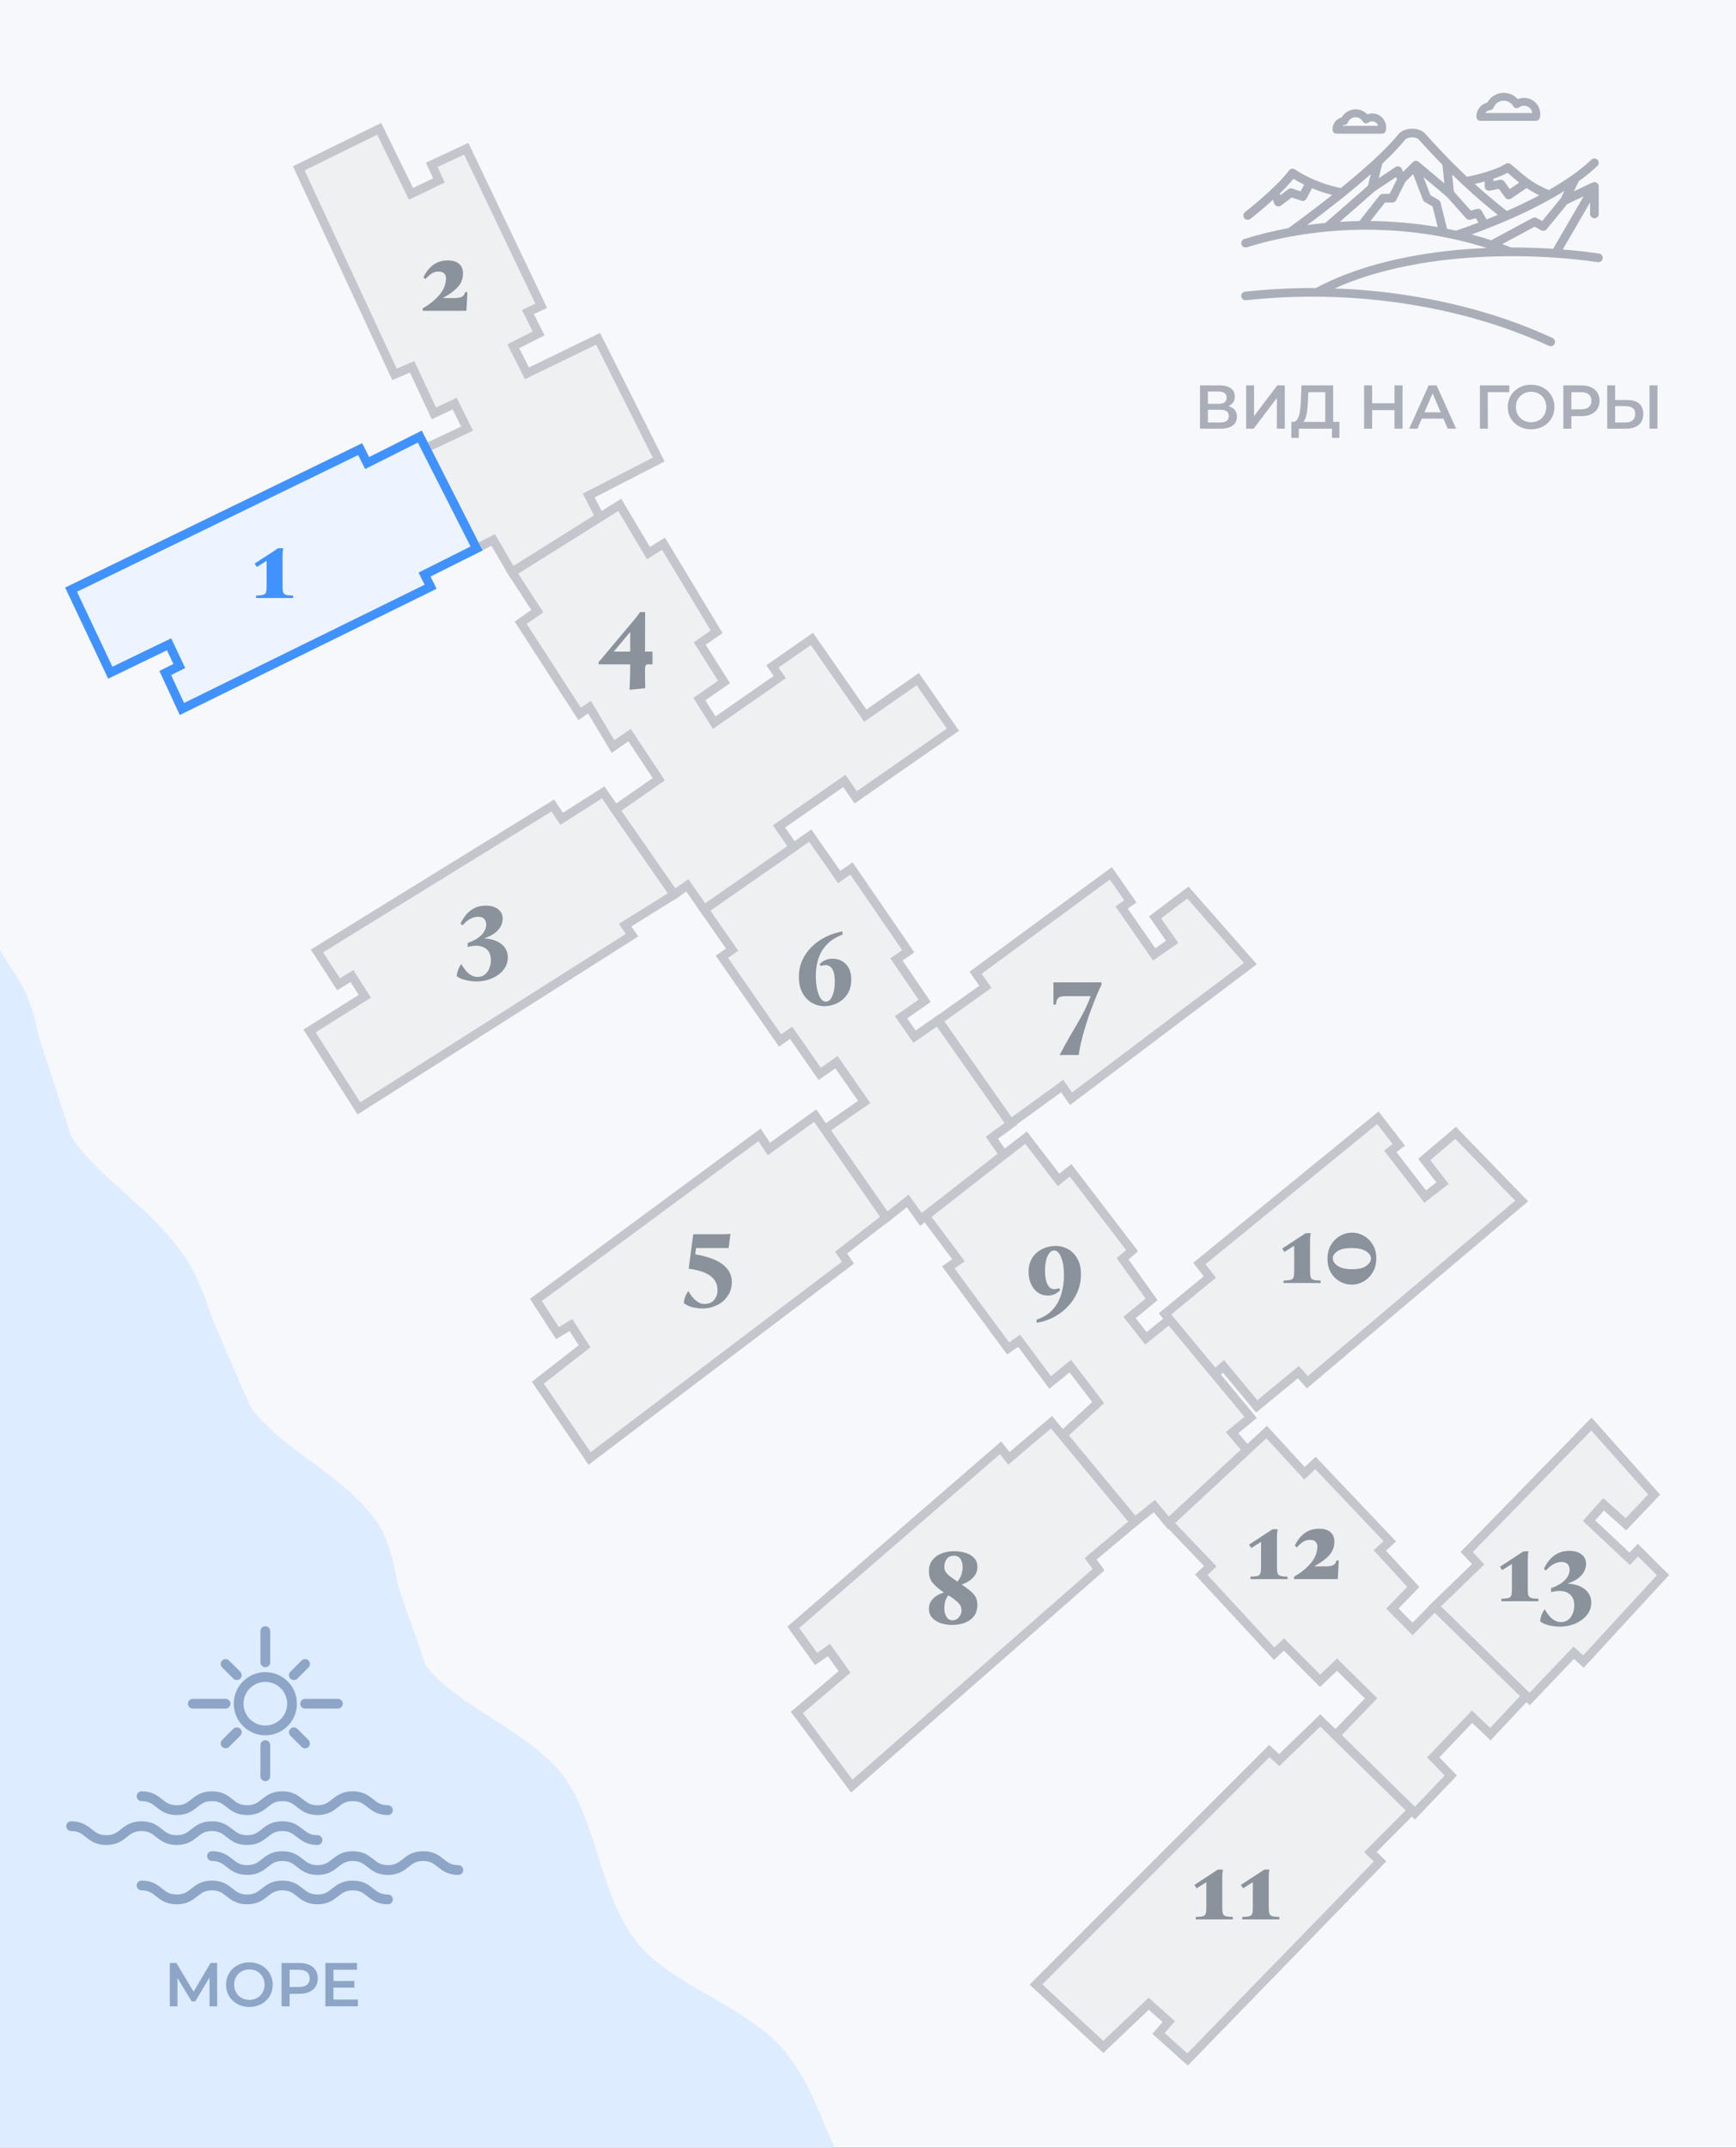 <svg width="393" height="486" viewBox="0 0 393 486" fill="none" xmlns="http://www.w3.org/2000/svg">
<rect x="0" y="0" width="393" height="486" fill="#333333" stroke="none"/>
<g clip-path="url(#clip0_2_1043)">
<rect width="393" height="486" fill="#F7F8FB"/>
<path d="M196 497H-5.063L-13 199C-13 199 -4.778 206.344 5.078 223.21C6.85 226.242 7.837 230.189 8.764 234.543L16.101 257.103C22.079 266.651 34.334 273.109 42.116 284.835C44.781 288.85 46.509 293.744 48.213 298.852L56.667 318.288C63.262 327.778 77.307 333.364 84.886 343.818C88.061 348.197 89.106 353.413 90.076 358.764L96.35 376.832C103.214 385.941 119.675 391.815 127.215 401.482C135.331 411.886 135.493 428.766 144.411 439.777C152.083 449.248 169.202 454.095 177.481 463.987C186.376 474.614 186.39 485.918 196 497Z" fill="#DDECFF"/>
<path d="M115.765 129.269L140.149 114.019L146.639 124.929L150.059 122.813L162.079 142.745L158.248 145.411L163.761 154.092L158.178 157.977L161.536 163.309L176.384 152.977L174.71 150.571L183.648 144.351L195.737 161.723L207.615 153.457L215.571 164.89L193.567 180.202L190.984 176.491L176.196 186.781L179.481 191.503L159.259 205.576L155.457 200.112L152.458 202.199L139.088 182.986L148.975 176.105L142.374 166.11L138.632 168.715L133.295 159.778L131.068 161.329L117.719 140.69L121.491 138.066L115.765 129.269Z" fill="#EFF0F2"/>
<path d="M159.259 205.575L183.283 188.857L189.813 198.24L192.605 196.297L205.463 215.029L202.79 216.889L209.169 226.245L203.825 229.965L206.883 234.36L212.228 230.64L228.684 254.096L224.381 257.224L227.047 261.054L208.352 275.739L205.337 271.533L200.525 275.323L186.597 255.309L195.476 249.13L189.215 240.132L185.414 242.777L178.945 233.483L176.451 235.219L163.267 216.273L165.583 214.661L159.259 205.575Z" fill="#EFF0F2"/>
<path d="M264.441 344.355L286.594 323.831L295.163 333.15L297.647 330.828L314.462 348.538L312.215 350.631L319.804 358.877L315.054 363.769L319.624 368.381L324.65 363.305L345.346 383.547L337.249 392.179L333.091 388.24L324.297 397.445L328.293 401.541L320.151 410.071L302.198 392.417L310.242 384.087L302.52 376.46L298.685 380.113L290.518 371.899L288.298 373.974L271.783 356.118L273.845 354.191L264.441 344.355Z" fill="#EFF0F2"/>
<path d="M209.307 274.897L232.127 257.21L239.483 266.768L242.21 264.606L256.132 282.774L253.981 284.623L260.547 293.806L255.551 297.9L259.278 302.622L264.572 298.321L282.969 320.515L278.762 323.97L282.112 327.898L264.388 344.42L261.18 340.57L256.745 344.141L240.466 324.485L248.459 317.16L242.142 308.905L237.579 312.61L230.566 303.165L228.072 304.901L214.518 286.565L216.835 284.954L209.307 274.897Z" fill="#EFF0F2"/>
<path d="M152.457 202.198L136.41 179.075L126.995 185.053L124.988 182.043L71.602 214.963L76.49 222.492L79.524 220.646L82.445 225.224L69.916 233.061L81.095 250.581L142.936 211.381L141.365 209.124L152.457 202.198Z" fill="#EFF0F2"/>
<path d="M200.445 275.338L184.398 252.214L173.921 259.769L171.79 256.581L121.172 293.921L126.059 301.451L129.093 299.603L132.18 304.42L121.607 312.66L133.319 329.808L191.816 285.485L190.246 283.229L200.445 275.338Z" fill="#EFF0F2"/>
<path d="M256.657 344.205L237.891 321.608L228.239 329.779L226.354 327.387L179.436 368.017L184.596 375.18L187.507 373.154L191.038 378.102L180.242 387.29L192.667 403.942L248.543 354.964L246.747 352.511L256.657 344.205Z" fill="#EFF0F2"/>
<path d="M298.742 389.075L319.514 409.398L310.082 418.86L312.26 420.987L268.693 465.799L262.116 459.91L264.437 457.231L259.891 453.196L249.614 462.96L234.368 448.843L287.184 396.007L289.434 398.051L298.742 389.075Z" fill="#EFF0F2"/>
<path d="M94.89 98.567L107.741 123.88L95.955 129.788L97.324 132.55L41.032 160.209L37.261 152.063L40.44 150.478L38.121 145.567L24.815 151.999L15.938 133.209L81.379 101.408L82.967 104.552L94.89 98.567Z" fill="#EFF0F2"/>
<path d="M222.916 223.073L212.19 230.714L228.593 254.031L240.306 245.527L242.31 248.407L282.906 217.82L268.766 201.744L261.341 207.352L265.206 212.905L261.137 215.736L253.76 205.135L255.749 203.75L251.327 197.396L220.705 219.896L222.916 223.073Z" fill="#EFF0F2"/>
<path d="M273.733 288.748L263.575 297.08L274.857 310.693L276.829 308.968L284.356 318.01L293.775 310.265L295.808 312.553L344.33 271.538L329.366 256.126L322.271 262.153L326.407 267.508L322.484 270.538L314.59 260.316L316.508 258.834L311.776 252.707L271.366 285.685L273.733 288.748Z" fill="#EFF0F2"/>
<path d="M356.12 373.759L346.127 384.243L324.599 363.299L334.474 353.738L331.88 350.96L360.122 322.021L374.321 337.977L367.92 344.689L362.872 340.185L359.572 343.883L368.788 352.51L370.64 350.536L376.326 356.194L358.305 375.769L356.12 373.759Z" fill="#EFF0F2"/>
<path d="M135.638 116.759L133.121 111.899L148.959 103.761L135.243 76.44L119.13 84.259L116.048 78.118L121.79 75.224L119.356 70.394L122.368 68.96L105.4 33.431L97.575 37.069L99.209 40.604L92.889 43.636L85.695 28.921L67.483 37.867L89.16 84.493L93.148 82.77L98.066 93.32L102.779 91.098L105.581 96.773L96.215 101.175L107.738 123.877L111.504 121.957L115.743 129.238L135.638 116.759Z" fill="#EFF0F2"/>
<path d="M94.89 98.567L107.741 123.88L95.955 129.788L97.324 132.55L41.032 160.209L37.261 152.063L40.44 150.478L38.121 145.567L24.815 151.999L15.938 133.208L81.379 101.408L82.967 104.552L94.89 98.567Z" fill="#EDF4FF"/>
<path d="M115.917 129.496L140.301 114.246L146.792 125.156L150.211 123.04L162.231 142.972L158.4 145.638L163.913 154.319L158.33 158.204L161.688 163.536L176.536 153.204L174.862 150.798L183.8 144.578L195.889 161.95L207.768 153.684L215.723 165.117L193.719 180.429L191.136 176.718L176.348 187.008L179.633 191.73L159.411 205.803L155.609 200.339L152.61 202.426L139.24 183.213L149.128 176.332L142.526 166.337L138.785 168.942L133.447 160.006L131.22 161.556L117.871 140.917L121.643 138.293L115.917 129.496Z" stroke="#C3C7CD" stroke-width="2"/>
<path d="M159.412 205.802L183.436 189.084L189.966 198.467L192.757 196.524L205.616 215.256L202.943 217.116L209.322 226.472L203.977 230.192L207.035 234.587L212.381 230.867L228.836 254.324L224.533 257.451L227.199 261.281L208.504 275.966L205.49 271.76L200.678 275.55L186.75 255.536L195.629 249.357L189.367 240.359L185.566 243.004L179.098 233.71L176.603 235.446L163.419 216.5L165.736 214.888L159.412 205.802Z" stroke="#C3C7CD" stroke-width="2"/>
<path d="M264.594 344.582L286.746 324.058L295.315 333.377L297.8 331.055L314.615 348.765L312.368 350.858L319.956 359.104L315.207 363.996L319.776 368.608L324.803 363.532L345.499 383.774L337.402 392.406L333.244 388.468L324.45 397.672L328.445 401.768L320.304 410.299L302.351 392.644L310.394 384.314L302.672 376.687L298.838 380.34L290.67 372.126L288.45 374.201L271.935 356.345L273.997 354.418L264.594 344.582Z" stroke="#C3C7CD" stroke-width="2"/>
<path d="M209.46 275.124L232.279 257.437L239.636 266.995L242.363 264.833L256.284 283.001L254.133 284.85L260.7 294.033L255.703 298.127L259.431 302.85L264.724 298.548L283.121 320.742L278.915 324.197L282.264 328.125L264.54 344.647L261.332 340.797L256.898 344.368L240.618 324.712L248.611 317.387L242.294 309.132L237.732 312.837L230.719 303.392L228.224 305.128L214.671 286.792L216.987 285.181L209.46 275.124Z" stroke="#C3C7CD" stroke-width="2"/>
<path d="M152.609 202.425L136.562 179.302L127.147 185.28L125.141 182.27L71.754 215.19L76.642 222.719L79.676 220.873L82.598 225.451L70.069 233.288L81.248 250.808L143.089 211.608L141.518 209.351L152.609 202.425Z" stroke="#C3C7CD" stroke-width="2"/>
<path d="M200.597 275.565L184.55 252.441L174.073 259.996L171.942 256.808L121.324 294.148L126.211 301.678L129.245 299.83L132.332 304.647L121.759 312.887L133.472 330.035L191.969 285.712L190.399 283.456L200.597 275.565Z" stroke="#C3C7CD" stroke-width="2"/>
<path d="M256.81 344.432L238.043 321.835L228.391 330.006L226.507 327.614L179.588 368.244L184.749 375.407L187.659 373.381L191.19 378.329L180.394 387.517L192.82 404.169L248.695 355.191L246.9 352.738L256.81 344.432Z" stroke="#C3C7CD" stroke-width="2"/>
<path d="M298.894 389.303L319.667 409.625L310.234 419.087L312.413 421.214L268.845 466.026L262.268 460.137L264.59 457.458L260.044 453.423L249.766 463.187L234.521 449.07L287.337 396.234L289.586 398.278L298.894 389.303Z" stroke="#C3C7CD" stroke-width="2"/>
<path d="M95.042 98.794L107.893 124.107L96.107 130.015L97.476 132.777L41.184 160.436L37.414 152.29L40.593 150.705L38.273 145.794L24.967 152.226L16.09 133.436L81.531 101.635L83.119 104.779L95.042 98.794Z" stroke="#C3C7CD" stroke-width="2"/>
<path d="M223.068 223.3L212.342 230.941L228.745 254.258L240.458 245.754L242.463 248.634L283.059 218.047L268.918 201.971L261.494 207.579L265.358 213.132L261.289 215.963L253.912 205.362L255.901 203.977L251.48 197.623L220.857 220.123L223.068 223.3Z" stroke="#C3C7CD" stroke-width="2"/>
<path d="M273.885 288.975L263.728 297.307L275.009 310.92L276.981 309.195L284.508 318.237L293.928 310.493L295.96 312.78L344.482 271.765L329.519 256.353L322.424 262.38L326.559 267.735L322.637 270.765L314.742 260.543L316.66 259.061L311.928 252.934L271.519 285.912L273.885 288.975Z" stroke="#C3C7CD" stroke-width="2"/>
<path d="M356.272 373.986L346.28 384.47L324.752 363.526L334.627 353.965L332.032 351.187L360.274 322.248L374.474 338.204L368.073 344.916L363.025 340.412L359.725 344.11L368.941 352.737L370.792 350.763L376.478 356.421L358.457 375.996L356.272 373.986Z" stroke="#C3C7CD" stroke-width="2"/>
<path d="M135.79 116.986L133.273 112.126L149.112 103.988L135.395 76.667L119.283 84.486L116.2 78.345L121.942 75.451L119.508 70.621L122.52 69.187L105.553 33.658L97.727 37.296L99.361 40.831L93.041 43.863L85.847 29.148L67.635 38.094L89.313 84.72L93.301 82.997L98.218 93.547L102.931 91.325L105.734 97L96.367 101.402L107.89 124.104L111.656 122.184L115.896 129.465L135.79 116.986Z" stroke="#C3C7CD" stroke-width="2"/>
<path d="M95.042 98.794L107.893 124.107L96.107 130.015L97.476 132.777L41.184 160.436L37.414 152.29L40.593 150.705L38.273 145.794L24.967 152.226L16.09 133.436L81.531 101.635L83.119 104.779L95.042 98.794Z" stroke="#4092FF" stroke-width="2"/>
<path d="M63.962 132.692C63.962 133.284 64.01 133.732 64.106 134.036C64.218 134.324 64.442 134.516 64.778 134.612C65.13 134.708 65.658 134.764 66.362 134.78V135.332H57.962V134.78C58.682 134.764 59.21 134.708 59.546 134.612C59.898 134.516 60.122 134.324 60.218 134.036C60.314 133.732 60.362 133.284 60.362 132.692V126.908L58.154 128.3L57.65 127.532L62.978 124.052H64.13C64.066 124.356 64.018 124.66 63.986 124.964C63.97 125.268 63.962 125.572 63.962 125.876V132.692Z" fill="#4092FF"/>
<path d="M105.269 66.132H105.821L105.581 70.332H95.693V69.78C95.837 69.7 96.037 69.58 96.293 69.42C96.565 69.244 96.829 69.068 97.085 68.892C97.981 68.252 98.685 67.636 99.197 67.044C99.725 66.452 100.117 65.9 100.373 65.388C100.629 64.86 100.789 64.396 100.853 63.996C100.933 63.58 100.973 63.252 100.973 63.012C100.973 62.548 100.837 62.172 100.565 61.884C100.309 61.596 99.877 61.452 99.269 61.452C98.741 61.452 98.253 61.588 97.805 61.86C97.357 62.116 96.861 62.548 96.317 63.156L95.861 62.772C96.405 61.588 97.133 60.652 98.045 59.964C98.957 59.276 100.069 58.932 101.381 58.932C102.517 58.932 103.373 59.196 103.949 59.724C104.525 60.236 104.813 60.956 104.813 61.884C104.813 63.084 104.405 64.124 103.589 65.004C102.773 65.868 101.693 66.66 100.349 67.38V67.452H102.749C103.661 67.452 104.293 67.34 104.645 67.116C104.997 66.876 105.205 66.548 105.269 66.132Z" fill="#8A929C"/>
<path d="M109.69 212.3V212.372C110.202 212.372 110.762 212.452 111.37 212.612C111.978 212.756 112.554 212.996 113.098 213.332C113.642 213.668 114.09 214.116 114.442 214.676C114.794 215.22 114.97 215.884 114.97 216.668C114.97 217.484 114.77 218.228 114.37 218.9C113.97 219.572 113.434 220.14 112.762 220.604C112.09 221.084 111.33 221.452 110.482 221.708C109.634 221.964 108.754 222.092 107.842 222.092C107.426 222.092 106.946 222.052 106.402 221.972C105.858 221.908 105.322 221.788 104.794 221.612C104.266 221.436 103.794 221.188 103.378 220.868C103.506 219.812 103.858 218.908 104.434 218.156C104.962 219.1 105.53 219.82 106.138 220.316C106.746 220.812 107.402 221.06 108.106 221.06C108.794 221.06 109.354 220.876 109.786 220.508C110.234 220.14 110.57 219.66 110.794 219.068C111.018 218.492 111.13 217.892 111.13 217.268C111.13 215.956 110.658 215.028 109.714 214.484C108.77 213.924 107.49 213.86 105.874 214.292V213.38C106.946 212.996 107.786 212.572 108.394 212.108C109.002 211.628 109.434 211.14 109.69 210.644C109.946 210.148 110.074 209.692 110.074 209.276C110.074 208.7 109.922 208.252 109.618 207.932C109.314 207.612 108.842 207.452 108.202 207.452C107.658 207.452 107.09 207.604 106.498 207.908C105.906 208.212 105.306 208.708 104.698 209.396L104.242 209.012C104.594 208.26 105.026 207.58 105.538 206.972C106.066 206.348 106.698 205.852 107.434 205.484C108.17 205.116 109.026 204.932 110.002 204.932C111.138 204.932 112.05 205.196 112.738 205.724C113.442 206.236 113.794 206.972 113.794 207.932C113.794 208.46 113.658 208.996 113.386 209.54C113.13 210.084 112.698 210.596 112.09 211.076C111.498 211.556 110.698 211.964 109.69 212.3Z" fill="#8A929C"/>
<path d="M165.363 279.172L164.955 282.412H157.563L157.395 283.852C160.131 284.3 162.195 285.052 163.587 286.108C164.979 287.164 165.675 288.492 165.675 290.092C165.675 291.276 165.371 292.316 164.763 293.212C164.171 294.124 163.363 294.828 162.339 295.324C161.331 295.836 160.211 296.092 158.979 296.092C158.371 296.092 157.667 296.004 156.867 295.828C156.083 295.652 155.387 295.332 154.779 294.868C154.907 293.812 155.259 292.908 155.835 292.156C156.331 293.036 156.883 293.74 157.491 294.268C158.115 294.796 158.771 295.06 159.459 295.06C160.467 295.06 161.211 294.748 161.691 294.124C162.187 293.5 162.435 292.772 162.435 291.94C162.435 290.596 161.899 289.524 160.827 288.724C159.755 287.924 158.115 287.38 155.907 287.092L156.939 279.292H163.539C163.923 279.292 164.259 279.284 164.547 279.268C164.851 279.252 165.123 279.22 165.363 279.172Z" fill="#8A929C"/>
<path d="M190.715 211.492C186.699 212.996 184.691 216.124 184.691 220.876C184.691 221.98 184.787 222.972 184.979 223.852C185.171 224.716 185.435 225.404 185.771 225.916C186.123 226.412 186.523 226.66 186.971 226.66C187.563 226.66 188.043 226.236 188.411 225.388C188.795 224.54 188.987 223.46 188.987 222.148C188.987 220.868 188.803 219.924 188.435 219.316C188.067 218.692 187.555 218.38 186.899 218.38C186.739 218.38 186.563 218.396 186.371 218.428C186.195 218.46 186.035 218.516 185.891 218.596L185.507 218.212C185.875 217.828 186.291 217.524 186.755 217.3C187.235 217.06 187.803 216.94 188.459 216.94C189.691 216.94 190.707 217.356 191.507 218.188C192.307 219.004 192.707 220.172 192.707 221.692C192.707 222.732 192.523 223.628 192.155 224.38C191.787 225.132 191.299 225.756 190.691 226.252C190.083 226.732 189.427 227.092 188.723 227.332C188.019 227.572 187.331 227.692 186.659 227.692C185.667 227.692 184.723 227.444 183.827 226.948C182.947 226.436 182.227 225.684 181.667 224.692C181.123 223.7 180.851 222.484 180.851 221.044C180.851 219.684 181.107 218.436 181.619 217.3C182.147 216.148 182.859 215.132 183.755 214.252C184.667 213.356 185.715 212.612 186.899 212.02C188.099 211.428 189.371 211.012 190.715 210.772V211.492Z" fill="#8A929C"/>
<path d="M249.355 222.292V222.844C249.051 223.436 248.699 224.212 248.299 225.172C247.899 226.116 247.483 227.172 247.051 228.34C246.619 229.492 246.211 230.684 245.827 231.916C245.443 233.148 245.107 234.348 244.819 235.516C244.531 236.7 244.331 237.772 244.219 238.732H239.899C240.715 237.132 241.555 235.596 242.419 234.124C243.299 232.668 244.131 231.228 244.915 229.804C245.699 228.364 246.363 226.9 246.907 225.412H241.075C240.307 225.412 239.787 225.572 239.515 225.892C239.259 226.196 239.099 226.676 239.035 227.332H238.483V222.292H249.355Z" fill="#8A929C"/>
<path d="M221.264 363.132C221.264 364.172 221 365.036 220.472 365.724C219.96 366.396 219.272 366.892 218.408 367.212C217.544 367.532 216.6 367.692 215.576 367.692C214.648 367.692 213.784 367.564 212.984 367.308C212.184 367.036 211.536 366.628 211.04 366.084C210.544 365.54 210.296 364.86 210.296 364.044C210.296 363.372 210.456 362.796 210.776 362.316C211.112 361.82 211.536 361.412 212.048 361.092C212.56 360.772 213.112 360.532 213.704 360.372C212.664 359.684 211.832 358.98 211.208 358.26C210.6 357.54 210.296 356.644 210.296 355.572C210.296 354.58 210.544 353.748 211.04 353.076C211.552 352.404 212.24 351.892 213.104 351.54C213.984 351.188 214.96 351.012 216.032 351.012C216.896 351.012 217.728 351.132 218.528 351.372C219.328 351.612 219.984 351.996 220.496 352.524C221.008 353.036 221.264 353.716 221.264 354.564C221.264 355.268 221.088 355.884 220.736 356.412C220.384 356.94 219.928 357.388 219.368 357.756C218.824 358.108 218.264 358.372 217.688 358.548C218.568 359.124 219.264 359.644 219.776 360.108C220.304 360.556 220.68 361.012 220.904 361.476C221.144 361.94 221.264 362.492 221.264 363.132ZM213.776 354.516C213.776 354.932 213.864 355.3 214.04 355.62C214.216 355.94 214.52 356.276 214.952 356.628C215.384 356.964 215.976 357.388 216.728 357.9C217.144 357.436 217.448 356.916 217.64 356.34C217.832 355.764 217.928 355.196 217.928 354.636C217.928 353.948 217.776 353.348 217.472 352.836C217.168 352.308 216.656 352.044 215.936 352.044C215.2 352.044 214.656 352.3 214.304 352.812C213.952 353.324 213.776 353.892 213.776 354.516ZM213.776 363.876C213.776 364.708 213.944 365.38 214.28 365.892C214.616 366.404 215.072 366.66 215.648 366.66C216.208 366.66 216.68 366.436 217.064 365.988C217.464 365.54 217.664 365.012 217.664 364.404C217.664 363.668 217.368 363.044 216.776 362.532C216.184 362.004 215.496 361.492 214.712 360.996C214.296 361.492 214.032 362.02 213.92 362.58C213.824 363.124 213.776 363.556 213.776 363.876Z" fill="#8A929C"/>
<path d="M234.675 298.612C236.227 298.1 237.451 297.332 238.347 296.308C239.243 295.3 239.883 294.132 240.267 292.804C240.667 291.476 240.867 290.076 240.867 288.604C240.867 286.892 240.651 285.524 240.219 284.5C239.803 283.476 239.267 282.964 238.611 282.964C238.211 282.964 237.851 283.172 237.531 283.588C237.227 283.988 236.987 284.54 236.811 285.244C236.651 285.932 236.571 286.716 236.571 287.596C236.571 288.876 236.755 289.884 237.123 290.62C237.491 291.356 238.011 291.724 238.683 291.724C238.827 291.724 238.987 291.708 239.163 291.676C239.355 291.628 239.523 291.572 239.667 291.508L240.051 291.892C239.699 292.276 239.283 292.588 238.803 292.828C238.323 293.052 237.779 293.164 237.171 293.164C236.323 293.164 235.571 292.932 234.915 292.468C234.275 291.988 233.771 291.348 233.403 290.548C233.035 289.732 232.851 288.82 232.851 287.812C232.851 286.772 233.035 285.884 233.403 285.148C233.771 284.396 234.259 283.788 234.867 283.324C235.475 282.844 236.139 282.492 236.859 282.268C237.579 282.044 238.283 281.932 238.971 281.932C239.947 281.932 240.867 282.164 241.731 282.628C242.611 283.092 243.323 283.804 243.867 284.764C244.427 285.708 244.707 286.916 244.707 288.388C244.707 289.732 244.459 291.012 243.963 292.228C243.483 293.428 242.787 294.516 241.875 295.492C240.979 296.484 239.923 297.308 238.707 297.964C237.491 298.636 236.147 299.092 234.675 299.332V298.612Z" fill="#8A929C"/>
<path d="M296.575 287.692C296.575 288.284 296.623 288.732 296.719 289.036C296.831 289.324 297.055 289.516 297.391 289.612C297.743 289.708 298.271 289.764 298.975 289.78V290.332H290.575V289.78C291.295 289.764 291.823 289.708 292.159 289.612C292.511 289.516 292.735 289.324 292.831 289.036C292.927 288.732 292.975 288.284 292.975 287.692V281.908L290.767 283.3L290.263 282.532L295.591 279.052H296.743C296.679 279.356 296.631 279.66 296.599 279.964C296.583 280.268 296.575 280.572 296.575 280.876V287.692ZM306.091 278.932C307.035 278.932 307.923 279.172 308.755 279.652C309.587 280.116 310.259 280.78 310.771 281.644C311.299 282.508 311.563 283.54 311.563 284.74C311.563 285.94 311.299 286.988 310.771 287.884C310.259 288.764 309.579 289.452 308.731 289.948C307.883 290.444 306.971 290.692 305.995 290.692C305.051 290.692 304.163 290.46 303.331 289.996C302.499 289.516 301.819 288.844 301.291 287.98C300.779 287.1 300.523 286.06 300.523 284.86C300.523 283.66 300.779 282.62 301.291 281.74C301.819 280.844 302.507 280.156 303.355 279.676C304.203 279.18 305.115 278.932 306.091 278.932ZM306.115 287.212C307.555 287.212 308.619 286.956 309.307 286.444C310.011 285.932 310.363 285.38 310.363 284.788C310.363 284.148 309.987 283.596 309.235 283.132C308.499 282.652 307.411 282.412 305.971 282.412C304.547 282.412 303.483 282.652 302.779 283.132C302.075 283.596 301.723 284.132 301.723 284.74C301.723 285.38 302.099 285.956 302.851 286.468C303.603 286.964 304.691 287.212 306.115 287.212Z" fill="#8A929C"/>
<path d="M276.7 431.692C276.7 432.284 276.748 432.732 276.844 433.036C276.956 433.324 277.18 433.516 277.516 433.612C277.868 433.708 278.396 433.764 279.1 433.78V434.332H270.7V433.78C271.42 433.764 271.948 433.708 272.284 433.612C272.636 433.516 272.86 433.324 272.956 433.036C273.052 432.732 273.1 432.284 273.1 431.692V425.908L270.892 427.3L270.388 426.532L275.716 423.052H276.868C276.804 423.356 276.756 423.66 276.724 423.964C276.708 424.268 276.7 424.572 276.7 424.876V431.692ZM287.224 431.692C287.224 432.284 287.272 432.732 287.368 433.036C287.48 433.324 287.704 433.516 288.04 433.612C288.392 433.708 288.92 433.764 289.624 433.78V434.332H281.224V433.78C281.944 433.764 282.472 433.708 282.808 433.612C283.16 433.516 283.384 433.324 283.48 433.036C283.576 432.732 283.624 432.284 283.624 431.692V425.908L281.416 427.3L280.912 426.532L286.24 423.052H287.392C287.328 423.356 287.28 423.66 287.248 423.964C287.232 424.268 287.224 424.572 287.224 424.876V431.692Z" fill="#8A929C"/>
<path d="M289.079 354.692C289.079 355.284 289.127 355.732 289.223 356.036C289.335 356.324 289.559 356.516 289.895 356.612C290.247 356.708 290.775 356.764 291.479 356.78V357.332H283.079V356.78C283.799 356.764 284.327 356.708 284.663 356.612C285.015 356.516 285.239 356.324 285.335 356.036C285.431 355.732 285.479 355.284 285.479 354.692V348.908L283.271 350.3L282.767 349.532L288.095 346.052H289.247C289.183 346.356 289.135 346.66 289.103 346.964C289.087 347.268 289.079 347.572 289.079 347.876V354.692ZM302.531 353.132H303.083L302.843 357.332H292.955V356.78C293.099 356.7 293.299 356.58 293.555 356.42C293.827 356.244 294.091 356.068 294.347 355.892C295.243 355.252 295.947 354.636 296.459 354.044C296.987 353.452 297.379 352.9 297.635 352.388C297.891 351.86 298.051 351.396 298.115 350.996C298.195 350.58 298.235 350.252 298.235 350.012C298.235 349.548 298.099 349.172 297.827 348.884C297.571 348.596 297.139 348.452 296.531 348.452C296.003 348.452 295.515 348.588 295.067 348.86C294.619 349.116 294.123 349.548 293.579 350.156L293.123 349.772C293.667 348.588 294.395 347.652 295.307 346.964C296.219 346.276 297.331 345.932 298.643 345.932C299.779 345.932 300.635 346.196 301.211 346.724C301.787 347.236 302.075 347.956 302.075 348.884C302.075 350.084 301.667 351.124 300.851 352.004C300.035 352.868 298.955 353.66 297.611 354.38V354.452H300.011C300.923 354.452 301.555 354.34 301.907 354.116C302.259 353.876 302.467 353.548 302.531 353.132Z" fill="#8A929C"/>
<path d="M345.868 359.692C345.868 360.284 345.916 360.732 346.012 361.036C346.124 361.324 346.348 361.516 346.684 361.612C347.036 361.708 347.564 361.764 348.268 361.78V362.332H339.868V361.78C340.588 361.764 341.116 361.708 341.452 361.612C341.804 361.516 342.028 361.324 342.124 361.036C342.22 360.732 342.268 360.284 342.268 359.692V353.908L340.06 355.3L339.556 354.532L344.884 351.052H346.036C345.972 351.356 345.924 351.66 345.892 351.964C345.876 352.268 345.868 352.572 345.868 352.876V359.692ZM354.952 358.3V358.372C355.464 358.372 356.024 358.452 356.632 358.612C357.24 358.756 357.816 358.996 358.36 359.332C358.904 359.668 359.352 360.116 359.704 360.676C360.056 361.22 360.232 361.884 360.232 362.668C360.232 363.484 360.032 364.228 359.632 364.9C359.232 365.572 358.696 366.14 358.024 366.604C357.352 367.084 356.592 367.452 355.744 367.708C354.896 367.964 354.016 368.092 353.104 368.092C352.688 368.092 352.208 368.052 351.664 367.972C351.12 367.908 350.584 367.788 350.056 367.612C349.528 367.436 349.056 367.188 348.64 366.868C348.768 365.812 349.12 364.908 349.696 364.156C350.224 365.1 350.792 365.82 351.4 366.316C352.008 366.812 352.664 367.06 353.368 367.06C354.056 367.06 354.616 366.876 355.048 366.508C355.496 366.14 355.832 365.66 356.056 365.068C356.28 364.492 356.392 363.892 356.392 363.268C356.392 361.956 355.92 361.028 354.976 360.484C354.032 359.924 352.752 359.86 351.136 360.292V359.38C352.208 358.996 353.048 358.572 353.656 358.108C354.264 357.628 354.696 357.14 354.952 356.644C355.208 356.148 355.336 355.692 355.336 355.276C355.336 354.7 355.184 354.252 354.88 353.932C354.576 353.612 354.104 353.452 353.464 353.452C352.92 353.452 352.352 353.604 351.76 353.908C351.168 354.212 350.568 354.708 349.96 355.396L349.504 355.012C349.856 354.26 350.288 353.58 350.8 352.972C351.328 352.348 351.96 351.852 352.696 351.484C353.432 351.116 354.288 350.932 355.264 350.932C356.4 350.932 357.312 351.196 358 351.724C358.704 352.236 359.056 352.972 359.056 353.932C359.056 354.46 358.92 354.996 358.648 355.54C358.392 356.084 357.96 356.596 357.352 357.076C356.76 357.556 355.96 357.964 354.952 358.3Z" fill="#8A929C"/>
<path d="M138.945 147.452H142.665V143.084H142.593L138.945 147.452ZM146.073 155.732L142.521 156.092C142.553 155.42 142.585 154.588 142.617 153.596C142.649 152.604 142.665 151.516 142.665 150.332H135.513V149.78C135.737 149.572 135.937 149.364 136.113 149.156C136.289 148.948 136.457 148.74 136.617 148.532L143.793 139.988C143.985 139.764 144.169 139.532 144.345 139.292C144.537 139.052 144.721 138.788 144.897 138.5H146.049L146.025 147.452H147.705V150.332H146.697C146.441 150.332 146.265 150.42 146.169 150.596C146.073 150.772 146.025 151.004 146.025 151.292C146.025 152.028 146.025 152.772 146.025 153.524C146.041 154.276 146.057 155.012 146.073 155.732Z" fill="#8A929C"/>
<path d="M271.657 97V87.2H276.039C277.141 87.2 277.999 87.419 278.615 87.858C279.231 88.287 279.539 88.908 279.539 89.72C279.539 90.523 279.245 91.143 278.657 91.582C278.069 92.011 277.295 92.226 276.333 92.226L276.585 91.722C277.677 91.722 278.522 91.941 279.119 92.38C279.717 92.819 280.015 93.453 280.015 94.284C280.015 95.133 279.703 95.801 279.077 96.286C278.452 96.762 277.528 97 276.305 97H271.657ZM273.449 95.6H276.249C276.884 95.6 277.365 95.483 277.691 95.25C278.018 95.007 278.181 94.639 278.181 94.144C278.181 93.649 278.018 93.29 277.691 93.066C277.365 92.833 276.884 92.716 276.249 92.716H273.449V95.6ZM273.449 91.386H275.885C276.473 91.386 276.921 91.269 277.229 91.036C277.537 90.793 277.691 90.448 277.691 90C277.691 89.533 277.537 89.183 277.229 88.95C276.921 88.717 276.473 88.6 275.885 88.6H273.449V91.386ZM282.103 97V87.2H283.895V94.158L289.159 87.2H290.853V97H289.061V90.056L283.797 97H282.103ZM300.015 96.16V88.74H296.179L296.109 90.476C296.081 91.129 296.039 91.75 295.983 92.338C295.936 92.917 295.857 93.444 295.745 93.92C295.642 94.396 295.497 94.793 295.311 95.11C295.124 95.427 294.895 95.637 294.625 95.74L292.665 95.46C293.019 95.479 293.309 95.357 293.533 95.096C293.766 94.835 293.948 94.471 294.079 94.004C294.209 93.537 294.307 92.991 294.373 92.366C294.438 91.731 294.485 91.045 294.513 90.308L294.625 87.2H301.807V96.16H300.015ZM292.329 99.086L292.343 95.46H303.221V99.086H301.541V97H294.023V99.086H292.329ZM315.692 87.2H317.512V97H315.692V87.2ZM310.624 97H308.804V87.2H310.624V97ZM315.832 92.8H310.47V91.246H315.832V92.8ZM319.015 97L323.425 87.2H325.217L329.641 97H327.737L323.943 88.166H324.671L320.891 97H319.015ZM321.045 94.732L321.535 93.304H326.827L327.317 94.732H321.045ZM335.027 97V87.2H341.677L341.663 88.74H336.385L336.805 88.306L336.819 97H335.027ZM346.631 97.14C345.866 97.14 345.161 97.014 344.517 96.762C343.873 96.51 343.313 96.16 342.837 95.712C342.361 95.255 341.992 94.723 341.731 94.116C341.47 93.5 341.339 92.828 341.339 92.1C341.339 91.372 341.47 90.705 341.731 90.098C341.992 89.482 342.361 88.95 342.837 88.502C343.313 88.045 343.873 87.69 344.517 87.438C345.161 87.186 345.861 87.06 346.617 87.06C347.382 87.06 348.082 87.186 348.717 87.438C349.361 87.69 349.921 88.045 350.397 88.502C350.873 88.95 351.242 89.482 351.503 90.098C351.764 90.705 351.895 91.372 351.895 92.1C351.895 92.828 351.764 93.5 351.503 94.116C351.242 94.732 350.873 95.264 350.397 95.712C349.921 96.16 349.361 96.51 348.717 96.762C348.082 97.014 347.387 97.14 346.631 97.14ZM346.617 95.544C347.112 95.544 347.569 95.46 347.989 95.292C348.409 95.124 348.773 94.886 349.081 94.578C349.389 94.261 349.627 93.897 349.795 93.486C349.972 93.066 350.061 92.604 350.061 92.1C350.061 91.596 349.972 91.139 349.795 90.728C349.627 90.308 349.389 89.944 349.081 89.636C348.773 89.319 348.409 89.076 347.989 88.908C347.569 88.74 347.112 88.656 346.617 88.656C346.122 88.656 345.665 88.74 345.245 88.908C344.834 89.076 344.47 89.319 344.153 89.636C343.845 89.944 343.602 90.308 343.425 90.728C343.257 91.139 343.173 91.596 343.173 92.1C343.173 92.595 343.257 93.052 343.425 93.472C343.602 93.892 343.845 94.261 344.153 94.578C344.461 94.886 344.825 95.124 345.245 95.292C345.665 95.46 346.122 95.544 346.617 95.544ZM353.907 97V87.2H357.939C358.807 87.2 359.549 87.34 360.165 87.62C360.79 87.9 361.271 88.301 361.607 88.824C361.943 89.347 362.111 89.967 362.111 90.686C362.111 91.405 361.943 92.025 361.607 92.548C361.271 93.071 360.79 93.472 360.165 93.752C359.549 94.032 358.807 94.172 357.939 94.172H354.915L355.727 93.318V97H353.907ZM355.727 93.514L354.915 92.632H357.855C358.658 92.632 359.26 92.464 359.661 92.128C360.072 91.783 360.277 91.302 360.277 90.686C360.277 90.061 360.072 89.58 359.661 89.244C359.26 88.908 358.658 88.74 357.855 88.74H354.915L355.727 87.844V93.514ZM368.355 90.518C369.522 90.518 370.422 90.779 371.057 91.302C371.692 91.825 372.009 92.609 372.009 93.654C372.009 94.755 371.659 95.591 370.959 96.16C370.268 96.72 369.302 97 368.061 97H363.847V87.2H365.639V90.518H368.355ZM367.977 95.6C368.677 95.6 369.218 95.437 369.601 95.11C369.993 94.783 370.189 94.307 370.189 93.682C370.189 93.066 369.998 92.618 369.615 92.338C369.232 92.049 368.686 91.904 367.977 91.904H365.639V95.6H367.977ZM373.423 97V87.2H375.215V97H373.423Z" fill="#AAAEB9"/>
<path d="M301.676 29.42C301.705 29.889 302.094 30.255 302.564 30.255H312.849C313.261 30.255 313.62 29.971 313.715 29.57C313.773 29.325 313.802 29.079 313.802 28.839C313.802 27.093 312.381 25.672 310.635 25.672C310.249 25.672 309.873 25.741 309.519 25.875C308.841 25.159 307.888 24.738 306.88 24.738C305.567 24.738 304.354 25.462 303.716 26.584C302.532 26.899 301.668 27.979 301.668 29.248C301.668 29.299 301.671 29.349 301.675 29.399L301.676 29.42ZM304.37 28.273C304.719 28.253 305.023 28.031 305.149 27.705C305.423 26.994 306.119 26.517 306.88 26.517C307.546 26.517 308.165 26.878 308.494 27.459C308.62 27.682 308.836 27.839 309.087 27.892C309.337 27.943 309.599 27.885 309.803 27.731C310.047 27.548 310.334 27.451 310.635 27.451C311.274 27.451 311.814 27.886 311.974 28.475H303.829C303.98 28.358 304.166 28.285 304.37 28.273Z" fill="#AAAEB9"/>
<path d="M334.25 26.516C334.279 26.986 334.668 27.351 335.138 27.351H347.717C348.13 27.351 348.489 27.067 348.583 26.666C348.651 26.381 348.685 26.096 348.685 25.818C348.685 23.791 347.036 22.143 345.009 22.143C344.516 22.143 344.037 22.24 343.591 22.428C342.794 21.531 341.64 21 340.416 21C338.854 21 337.412 21.878 336.679 23.232C335.274 23.566 334.241 24.829 334.241 26.318C334.241 26.376 334.244 26.432 334.248 26.488L334.25 26.516ZM337.335 24.928C337.684 24.908 337.988 24.686 338.114 24.36C338.479 23.415 339.404 22.78 340.416 22.78C341.303 22.78 342.126 23.26 342.564 24.033C342.69 24.256 342.906 24.413 343.157 24.465C343.407 24.517 343.668 24.459 343.873 24.305C344.205 24.055 344.598 23.923 345.009 23.923C345.971 23.923 346.768 24.642 346.889 25.571H336.238C336.472 25.206 336.872 24.954 337.335 24.928Z" fill="#AAAEB9"/>
<path d="M361.991 57.377C359.318 56.987 356.566 56.68 353.774 56.456L359.964 45.809V48.408C359.964 48.948 360.402 49.387 360.943 49.387C361.483 49.387 361.922 48.948 361.922 48.408V42.179C361.922 41.843 361.75 41.531 361.466 41.352C361.182 41.172 360.827 41.151 360.524 41.294L356.285 43.302L357.406 41.007C358.924 39.908 360.346 38.754 361.616 37.55C362.008 37.178 362.025 36.559 361.653 36.166C361.281 35.774 360.661 35.758 360.269 36.13C357.609 38.653 354.199 40.968 350.62 43.011C347.165 41.584 345.283 39.954 343.615 38.509C343.055 38.024 342.527 37.566 341.963 37.132C341.634 36.879 341.182 36.861 340.834 37.086C338.463 38.62 333.637 39.699 332.106 40.013C327.971 36.126 324.826 32.674 322.591 30.219C321.926 29.488 320.829 29.088 319.579 29.124C318.31 29.161 317.194 29.624 316.595 30.363C313.631 34.024 308.435 38.588 303.535 42.559C302.128 42.282 297.427 41.195 293.144 38.339C292.71 38.05 292.125 38.152 291.814 38.572C288.905 42.507 281.927 47.936 281.857 47.99C281.43 48.321 281.352 48.936 281.683 49.363C281.876 49.612 282.165 49.742 282.457 49.742C282.667 49.742 282.878 49.676 283.056 49.537C283.226 49.406 285.6 47.559 288.171 45.224L288.477 46.071C288.583 46.363 288.82 46.587 289.118 46.676C289.21 46.703 289.304 46.717 289.398 46.717C289.607 46.717 289.814 46.65 289.985 46.521L292.422 44.693L294.605 45.421C295.06 45.573 295.558 45.372 295.781 44.948L297.018 42.597C298.79 43.336 300.392 43.821 301.581 44.124C296.728 47.97 292.536 50.993 291.651 51.627C288.256 52.261 284.922 53.077 281.688 54.084C281.172 54.245 280.884 54.793 281.044 55.309C281.205 55.826 281.753 56.114 282.27 55.953C291.442 53.099 301.668 51.737 311.843 52.015C320.438 52.25 328.896 53.663 336.596 56.123C334.225 56.221 331.876 56.375 329.574 56.594C317.103 57.782 306.156 60.75 297.887 65.178C292.546 65.148 287.199 65.42 281.874 65.995C281.337 66.053 280.948 66.536 281.006 67.073C281.064 67.611 281.548 67.999 282.084 67.941C294.107 66.644 306.244 66.909 318.158 68.73C329.886 70.522 340.817 73.728 350.65 78.259C350.782 78.32 350.922 78.349 351.059 78.349C351.429 78.349 351.783 78.138 351.948 77.78C352.175 77.289 351.96 76.707 351.469 76.481C341.47 71.873 330.362 68.614 318.454 66.794C313.049 65.969 307.599 65.461 302.134 65.267C320.142 57.134 345.059 56.883 361.708 59.314C362.243 59.392 362.74 59.022 362.818 58.487C362.896 57.952 362.526 57.455 361.991 57.377ZM294.436 43.301L292.555 42.674C292.25 42.572 291.915 42.627 291.658 42.819L289.869 44.161L289.727 43.768C290.856 42.677 291.945 41.54 292.825 40.46C293.63 40.957 294.439 41.398 295.232 41.788L294.436 43.301ZM353.35 44.85L349.131 50.007L347.885 49.328C347.595 49.17 347.244 49.169 346.953 49.325L337.577 54.366C336.118 53.889 334.637 53.451 333.137 53.052C337.79 51.388 346.616 47.924 354.162 43.188L353.35 44.85ZM327.577 51.769L326.12 45.86C326.057 45.602 325.892 45.382 325.663 45.249L323.825 44.176L322.261 40.088L327.513 44.485L331.915 49.416C332.162 49.693 332.545 49.805 332.903 49.708L334.124 49.375L334.688 50.379C332.144 51.346 330.281 51.97 329.604 52.191C328.932 52.042 328.256 51.902 327.577 51.769ZM341.284 39.094C341.629 39.378 341.974 39.677 342.333 39.988C342.831 40.42 343.348 40.867 343.914 41.321L341.782 42.785L340.561 41.076C340.337 40.762 339.95 40.609 339.572 40.685L338.081 40.983L338.085 40.448C339.226 40.06 340.351 39.607 341.284 39.094ZM336.123 41.054L336.115 42.172C336.113 42.467 336.244 42.746 336.471 42.934C336.698 43.121 336.998 43.196 337.286 43.139L339.335 42.729L340.747 44.706C340.938 44.973 341.239 45.116 341.544 45.116C341.735 45.116 341.928 45.06 342.098 44.944L345.582 42.55C346.408 43.105 347.351 43.659 348.469 44.195C345.984 45.52 343.475 46.71 341.127 47.743C338.454 45.664 336.035 43.605 333.86 41.634C334.515 41.482 335.294 41.287 336.123 41.054ZM339.078 48.623C338.191 48.996 337.338 49.343 336.531 49.663L335.456 47.75C335.236 47.359 334.78 47.167 334.345 47.285L332.972 47.66L329.137 43.364L328.735 39.492C331.614 42.312 335.05 45.434 339.078 48.623ZM318.116 31.595C318.31 31.355 318.894 31.102 319.635 31.081C320.29 31.06 320.87 31.236 321.143 31.537C322.569 33.102 324.36 35.069 326.539 37.295L326.973 41.48L321.171 36.623C320.783 36.297 320.209 36.323 319.851 36.681L317.646 38.886L317.341 38.214C317.222 37.953 316.994 37.757 316.718 37.678C316.442 37.599 316.145 37.645 315.907 37.805L312.121 40.328L312.92 37.046C314.938 35.149 316.745 33.289 318.116 31.595ZM307.744 50.025C306.264 50.048 304.785 50.104 303.309 50.195L311.173 43.314L316.035 40.072L316.255 40.557L314.599 43.87H313.068C312.768 43.87 312.485 44.007 312.299 44.243L307.744 50.025ZM310.332 39.401L309.699 42.002L300.045 50.449C298.667 50.58 297.295 50.741 295.93 50.931C299.471 48.307 305.241 43.899 310.332 39.401ZM310.244 50.015L313.543 45.827H315.204C315.575 45.827 315.914 45.618 316.079 45.286L318.144 41.157L319.901 39.4L322.12 45.198C322.2 45.406 322.348 45.581 322.541 45.694L324.319 46.731L325.466 51.38C320.481 50.522 315.369 50.066 310.244 50.015ZM342.101 56.002C341.437 55.738 340.766 55.484 340.091 55.237L347.414 51.301L348.906 52.115C349.319 52.34 349.834 52.239 350.132 51.875L354.798 46.173L358.511 44.414L351.601 56.298C348.457 56.095 345.274 55.996 342.101 56.002Z" fill="#AAAEB9"/>
<path d="M38.45 454V444.2H39.934L44.232 451.354H43.434L47.662 444.2H49.146L49.174 454H47.438L47.424 446.902H47.788L44.204 452.88H43.392L39.752 446.902H40.172V454H38.45ZM56.467 454.14C55.701 454.14 54.997 454.014 54.353 453.762C53.709 453.51 53.149 453.16 52.673 452.712C52.197 452.255 51.828 451.723 51.567 451.116C51.305 450.5 51.175 449.828 51.175 449.1C51.175 448.372 51.305 447.705 51.567 447.098C51.828 446.482 52.197 445.95 52.673 445.502C53.149 445.045 53.709 444.69 54.353 444.438C54.997 444.186 55.697 444.06 56.453 444.06C57.218 444.06 57.918 444.186 58.553 444.438C59.197 444.69 59.757 445.045 60.233 445.502C60.709 445.95 61.077 446.482 61.339 447.098C61.6 447.705 61.731 448.372 61.731 449.1C61.731 449.828 61.6 450.5 61.339 451.116C61.077 451.732 60.709 452.264 60.233 452.712C59.757 453.16 59.197 453.51 58.553 453.762C57.918 454.014 57.223 454.14 56.467 454.14ZM56.453 452.544C56.947 452.544 57.405 452.46 57.825 452.292C58.245 452.124 58.609 451.886 58.917 451.578C59.225 451.261 59.463 450.897 59.631 450.486C59.808 450.066 59.897 449.604 59.897 449.1C59.897 448.596 59.808 448.139 59.631 447.728C59.463 447.308 59.225 446.944 58.917 446.636C58.609 446.319 58.245 446.076 57.825 445.908C57.405 445.74 56.947 445.656 56.453 445.656C55.958 445.656 55.501 445.74 55.081 445.908C54.67 446.076 54.306 446.319 53.989 446.636C53.681 446.944 53.438 447.308 53.261 447.728C53.093 448.139 53.009 448.596 53.009 449.1C53.009 449.595 53.093 450.052 53.261 450.472C53.438 450.892 53.681 451.261 53.989 451.578C54.297 451.886 54.661 452.124 55.081 452.292C55.501 452.46 55.958 452.544 56.453 452.544ZM63.743 454V444.2H67.775C68.643 444.2 69.385 444.34 70.001 444.62C70.626 444.9 71.107 445.301 71.443 445.824C71.779 446.347 71.947 446.967 71.947 447.686C71.947 448.405 71.779 449.025 71.443 449.548C71.107 450.071 70.626 450.472 70.001 450.752C69.385 451.032 68.643 451.172 67.775 451.172H64.751L65.563 450.318V454H63.743ZM65.563 450.514L64.751 449.632H67.691C68.493 449.632 69.095 449.464 69.497 449.128C69.907 448.783 70.113 448.302 70.113 447.686C70.113 447.061 69.907 446.58 69.497 446.244C69.095 445.908 68.493 445.74 67.691 445.74H64.751L65.563 444.844V450.514ZM75.349 448.274H80.221V449.772H75.349V448.274ZM75.489 452.474H81.019V454H73.668V444.2H80.823V445.726H75.489V452.474Z" fill="#8DA5C6"/>
<path d="M43.644 386.63H51.074C51.684 386.63 52.178 386.136 52.178 385.527C52.178 384.917 51.684 384.423 51.074 384.423H43.644C43.035 384.423 42.541 384.917 42.541 385.527C42.541 386.136 43.035 386.63 43.644 386.63Z" fill="#8DA5C6"/>
<path d="M67.958 385.527C67.958 386.136 68.452 386.63 69.061 386.63H76.491C77.1 386.63 77.594 386.136 77.594 385.527C77.594 384.917 77.1 384.423 76.491 384.423H69.061C68.451 384.423 67.958 384.917 67.958 385.527Z" fill="#8DA5C6"/>
<path d="M65.745 391.204C65.314 391.635 65.314 392.333 65.745 392.764L68.28 395.299C68.495 395.514 68.777 395.622 69.06 395.622C69.342 395.622 69.624 395.514 69.84 395.299C70.27 394.868 70.27 394.17 69.84 393.739L67.305 391.204C66.874 390.773 66.176 390.773 65.745 391.204Z" fill="#8DA5C6"/>
<path d="M58.964 394.897V401.95C58.964 402.559 59.458 403.053 60.068 403.053C60.676 403.053 61.171 402.559 61.171 401.95V394.897C61.171 394.287 60.676 393.793 60.068 393.793C59.458 393.793 58.964 394.287 58.964 394.897Z" fill="#8DA5C6"/>
<path d="M52.83 391.204L50.295 393.739C49.864 394.17 49.864 394.868 50.295 395.299C50.511 395.514 50.793 395.622 51.075 395.622C51.358 395.622 51.64 395.514 51.855 395.299L54.39 392.764C54.821 392.333 54.821 391.635 54.39 391.204C53.959 390.773 53.261 390.773 52.83 391.204Z" fill="#8DA5C6"/>
<path d="M60.068 392.675C64.01 392.675 67.216 389.468 67.216 385.526C67.216 381.585 64.01 378.378 60.068 378.378C56.126 378.378 52.919 381.585 52.919 385.526C52.919 389.468 56.126 392.675 60.068 392.675ZM60.068 380.584C62.793 380.584 65.01 382.801 65.01 385.526C65.01 388.251 62.793 390.468 60.068 390.468C57.343 390.468 55.125 388.251 55.125 385.526C55.125 382.801 57.343 380.584 60.068 380.584Z" fill="#8DA5C6"/>
<path d="M52.83 379.849C53.045 380.065 53.328 380.172 53.61 380.172C53.892 380.172 54.175 380.065 54.39 379.849C54.821 379.418 54.821 378.72 54.39 378.289L51.855 375.755C51.425 375.324 50.726 375.324 50.295 375.755C49.864 376.185 49.864 376.884 50.295 377.315L52.83 379.849Z" fill="#8DA5C6"/>
<path d="M60.068 377.26C60.676 377.26 61.171 376.766 61.171 376.157V369.103C61.171 368.494 60.676 368 60.068 368C59.458 368 58.964 368.494 58.964 369.103V376.157C58.964 376.766 59.458 377.26 60.068 377.26Z" fill="#8DA5C6"/>
<path d="M66.525 380.172C66.807 380.172 67.089 380.064 67.305 379.849L69.84 377.315C70.27 376.884 70.27 376.185 69.84 375.755C69.409 375.324 68.71 375.324 68.28 375.754L65.745 378.289C65.314 378.72 65.314 379.418 65.745 379.849C65.96 380.065 66.242 380.172 66.525 380.172Z" fill="#8DA5C6"/>
<path d="M87.822 408.507C86.213 408.507 85.467 407.917 84.522 407.169C83.448 406.319 82.229 405.356 79.854 405.356C77.478 405.356 76.26 406.319 75.185 407.169C74.24 407.917 73.494 408.507 71.885 408.507C70.277 408.507 69.531 407.917 68.586 407.169C67.511 406.319 66.293 405.356 63.918 405.356C61.542 405.356 60.324 406.319 59.25 407.169C58.305 407.917 57.558 408.507 55.95 408.507C54.342 408.507 53.596 407.917 52.651 407.169C51.576 406.319 50.358 405.356 47.983 405.356C45.607 405.356 44.389 406.319 43.315 407.169C42.37 407.917 41.624 408.507 40.016 408.507C38.407 408.507 37.661 407.917 36.716 407.169C35.641 406.319 34.423 405.356 32.048 405.356C31.438 405.356 30.945 405.849 30.945 406.459C30.945 407.068 31.438 407.562 32.048 407.562C33.656 407.562 34.402 408.152 35.347 408.9C36.422 409.75 37.64 410.714 40.016 410.714C42.391 410.714 43.609 409.75 44.683 408.9C45.628 408.152 46.374 407.562 47.983 407.562C49.591 407.562 50.337 408.152 51.282 408.9C52.356 409.75 53.574 410.714 55.95 410.714C58.325 410.714 59.543 409.75 60.618 408.9C61.563 408.152 62.309 407.562 63.918 407.562C65.526 407.562 66.272 408.152 67.217 408.9C68.291 409.75 69.51 410.714 71.885 410.714C74.261 410.714 75.479 409.75 76.553 408.9C77.498 408.152 78.245 407.562 79.853 407.562C81.462 407.562 82.208 408.152 83.153 408.9C84.228 409.75 85.446 410.714 87.822 410.714C88.431 410.714 88.925 410.219 88.925 409.61C88.925 409.001 88.431 408.507 87.822 408.507Z" fill="#8DA5C6"/>
<path d="M87.822 428.707C86.213 428.707 85.467 428.116 84.522 427.369C83.448 426.519 82.229 425.555 79.854 425.555C77.478 425.555 76.26 426.519 75.185 427.369C74.24 428.116 73.494 428.707 71.885 428.707C70.277 428.707 69.531 428.116 68.586 427.369C67.511 426.519 66.293 425.555 63.918 425.555C61.542 425.555 60.324 426.519 59.25 427.369C58.305 428.116 57.558 428.707 55.95 428.707C54.342 428.707 53.596 428.116 52.651 427.369C51.576 426.519 50.358 425.555 47.983 425.555C45.607 425.555 44.389 426.519 43.315 427.369C42.37 428.116 41.624 428.707 40.016 428.707C38.407 428.707 37.661 428.116 36.716 427.369C35.641 426.519 34.423 425.555 32.048 425.555C31.438 425.555 30.945 426.049 30.945 426.658C30.945 427.267 31.438 427.761 32.048 427.761C33.656 427.761 34.402 428.352 35.347 429.099C36.422 429.949 37.64 430.913 40.016 430.913C42.391 430.913 43.609 429.949 44.683 429.099C45.628 428.352 46.374 427.761 47.983 427.761C49.591 427.761 50.337 428.352 51.282 429.099C52.356 429.949 53.574 430.913 55.95 430.913C58.325 430.913 59.543 429.949 60.618 429.099C61.563 428.352 62.309 427.761 63.918 427.761C65.526 427.761 66.272 428.352 67.217 429.099C68.291 429.949 69.51 430.913 71.885 430.913C74.261 430.913 75.479 429.95 76.553 429.099C77.498 428.352 78.245 427.761 79.853 427.761C81.462 427.761 82.208 428.352 83.153 429.099C84.228 429.949 85.446 430.913 87.822 430.913C88.431 430.913 88.925 430.419 88.925 429.81C88.925 429.201 88.431 428.707 87.822 428.707Z" fill="#8DA5C6"/>
<path d="M71.878 415.283C70.269 415.283 69.522 414.693 68.578 413.945C67.503 413.095 66.285 412.132 63.909 412.132C61.533 412.132 60.315 413.095 59.24 413.945C58.295 414.693 57.549 415.283 55.94 415.283C54.332 415.283 53.586 414.693 52.641 413.945C51.566 413.095 50.348 412.132 47.973 412.132C45.598 412.132 44.379 413.095 43.305 413.945C42.36 414.693 41.614 415.283 40.005 415.283C38.397 415.283 37.651 414.693 36.706 413.945C35.631 413.095 34.413 412.132 32.038 412.132C29.663 412.132 28.445 413.095 27.37 413.945C26.425 414.693 25.679 415.283 24.071 415.283C22.462 415.283 21.716 414.693 20.771 413.945C19.697 413.095 18.479 412.132 16.103 412.132C15.494 412.132 15 412.625 15 413.235C15 413.844 15.494 414.338 16.103 414.338C17.711 414.338 18.458 414.928 19.402 415.676C20.477 416.526 21.695 417.49 24.071 417.49C26.446 417.49 27.664 416.526 28.739 415.676C29.684 414.928 30.43 414.338 32.038 414.338C33.646 414.338 34.392 414.928 35.337 415.676C36.412 416.526 37.63 417.49 40.005 417.49C42.381 417.49 43.599 416.526 44.673 415.676C45.618 414.928 46.364 414.338 47.973 414.338C49.581 414.338 50.327 414.928 51.272 415.676C52.347 416.526 53.565 417.49 55.94 417.49C58.316 417.49 59.534 416.526 60.609 415.676C61.554 414.928 62.3 414.338 63.909 414.338C65.517 414.338 66.264 414.928 67.209 415.676C68.283 416.526 69.501 417.49 71.877 417.49C72.486 417.49 72.98 416.996 72.98 416.386C72.981 415.777 72.487 415.283 71.878 415.283Z" fill="#8DA5C6"/>
<path d="M103.767 422.06C102.158 422.06 101.412 421.469 100.467 420.722C99.392 419.872 98.174 418.908 95.799 418.908C93.423 418.908 92.204 419.872 91.13 420.722C90.185 421.469 89.439 422.06 87.83 422.06C86.222 422.06 85.475 421.469 84.53 420.722C83.456 419.872 82.238 418.908 79.862 418.908C77.487 418.908 76.269 419.872 75.194 420.722C74.249 421.469 73.503 422.06 71.895 422.06C70.287 422.06 69.54 421.469 68.596 420.722C67.521 419.872 66.303 418.908 63.927 418.908C61.552 418.908 60.334 419.872 59.26 420.722C58.315 421.469 57.569 422.06 55.96 422.06C54.352 422.06 53.606 421.469 52.661 420.722C51.586 419.872 50.368 418.908 47.992 418.908C47.383 418.908 46.889 419.402 46.889 420.011C46.889 420.62 47.383 421.114 47.992 421.114C49.601 421.114 50.347 421.705 51.292 422.452C52.367 423.302 53.585 424.266 55.96 424.266C58.335 424.266 59.554 423.302 60.628 422.452C61.573 421.705 62.319 421.114 63.927 421.114C65.536 421.114 66.282 421.705 67.226 422.452C68.301 423.302 69.519 424.266 71.895 424.266C74.27 424.266 75.488 423.302 76.563 422.452C77.508 421.705 78.254 421.114 79.862 421.114C81.47 421.114 82.216 421.705 83.162 422.452C84.236 423.302 85.454 424.266 87.83 424.266C90.206 424.266 91.423 423.302 92.498 422.452C93.443 421.705 94.189 421.114 95.798 421.114C97.407 421.114 98.153 421.705 99.098 422.452C100.173 423.302 101.391 424.266 103.767 424.266C104.376 424.266 104.87 423.772 104.87 423.163C104.87 422.553 104.376 422.06 103.767 422.06Z" fill="#8DA5C6"/>
</g>
<defs>
<clipPath id="clip0_2_1043">
<rect width="393" height="486" fill="white"/>
</clipPath>
</defs>
</svg>
